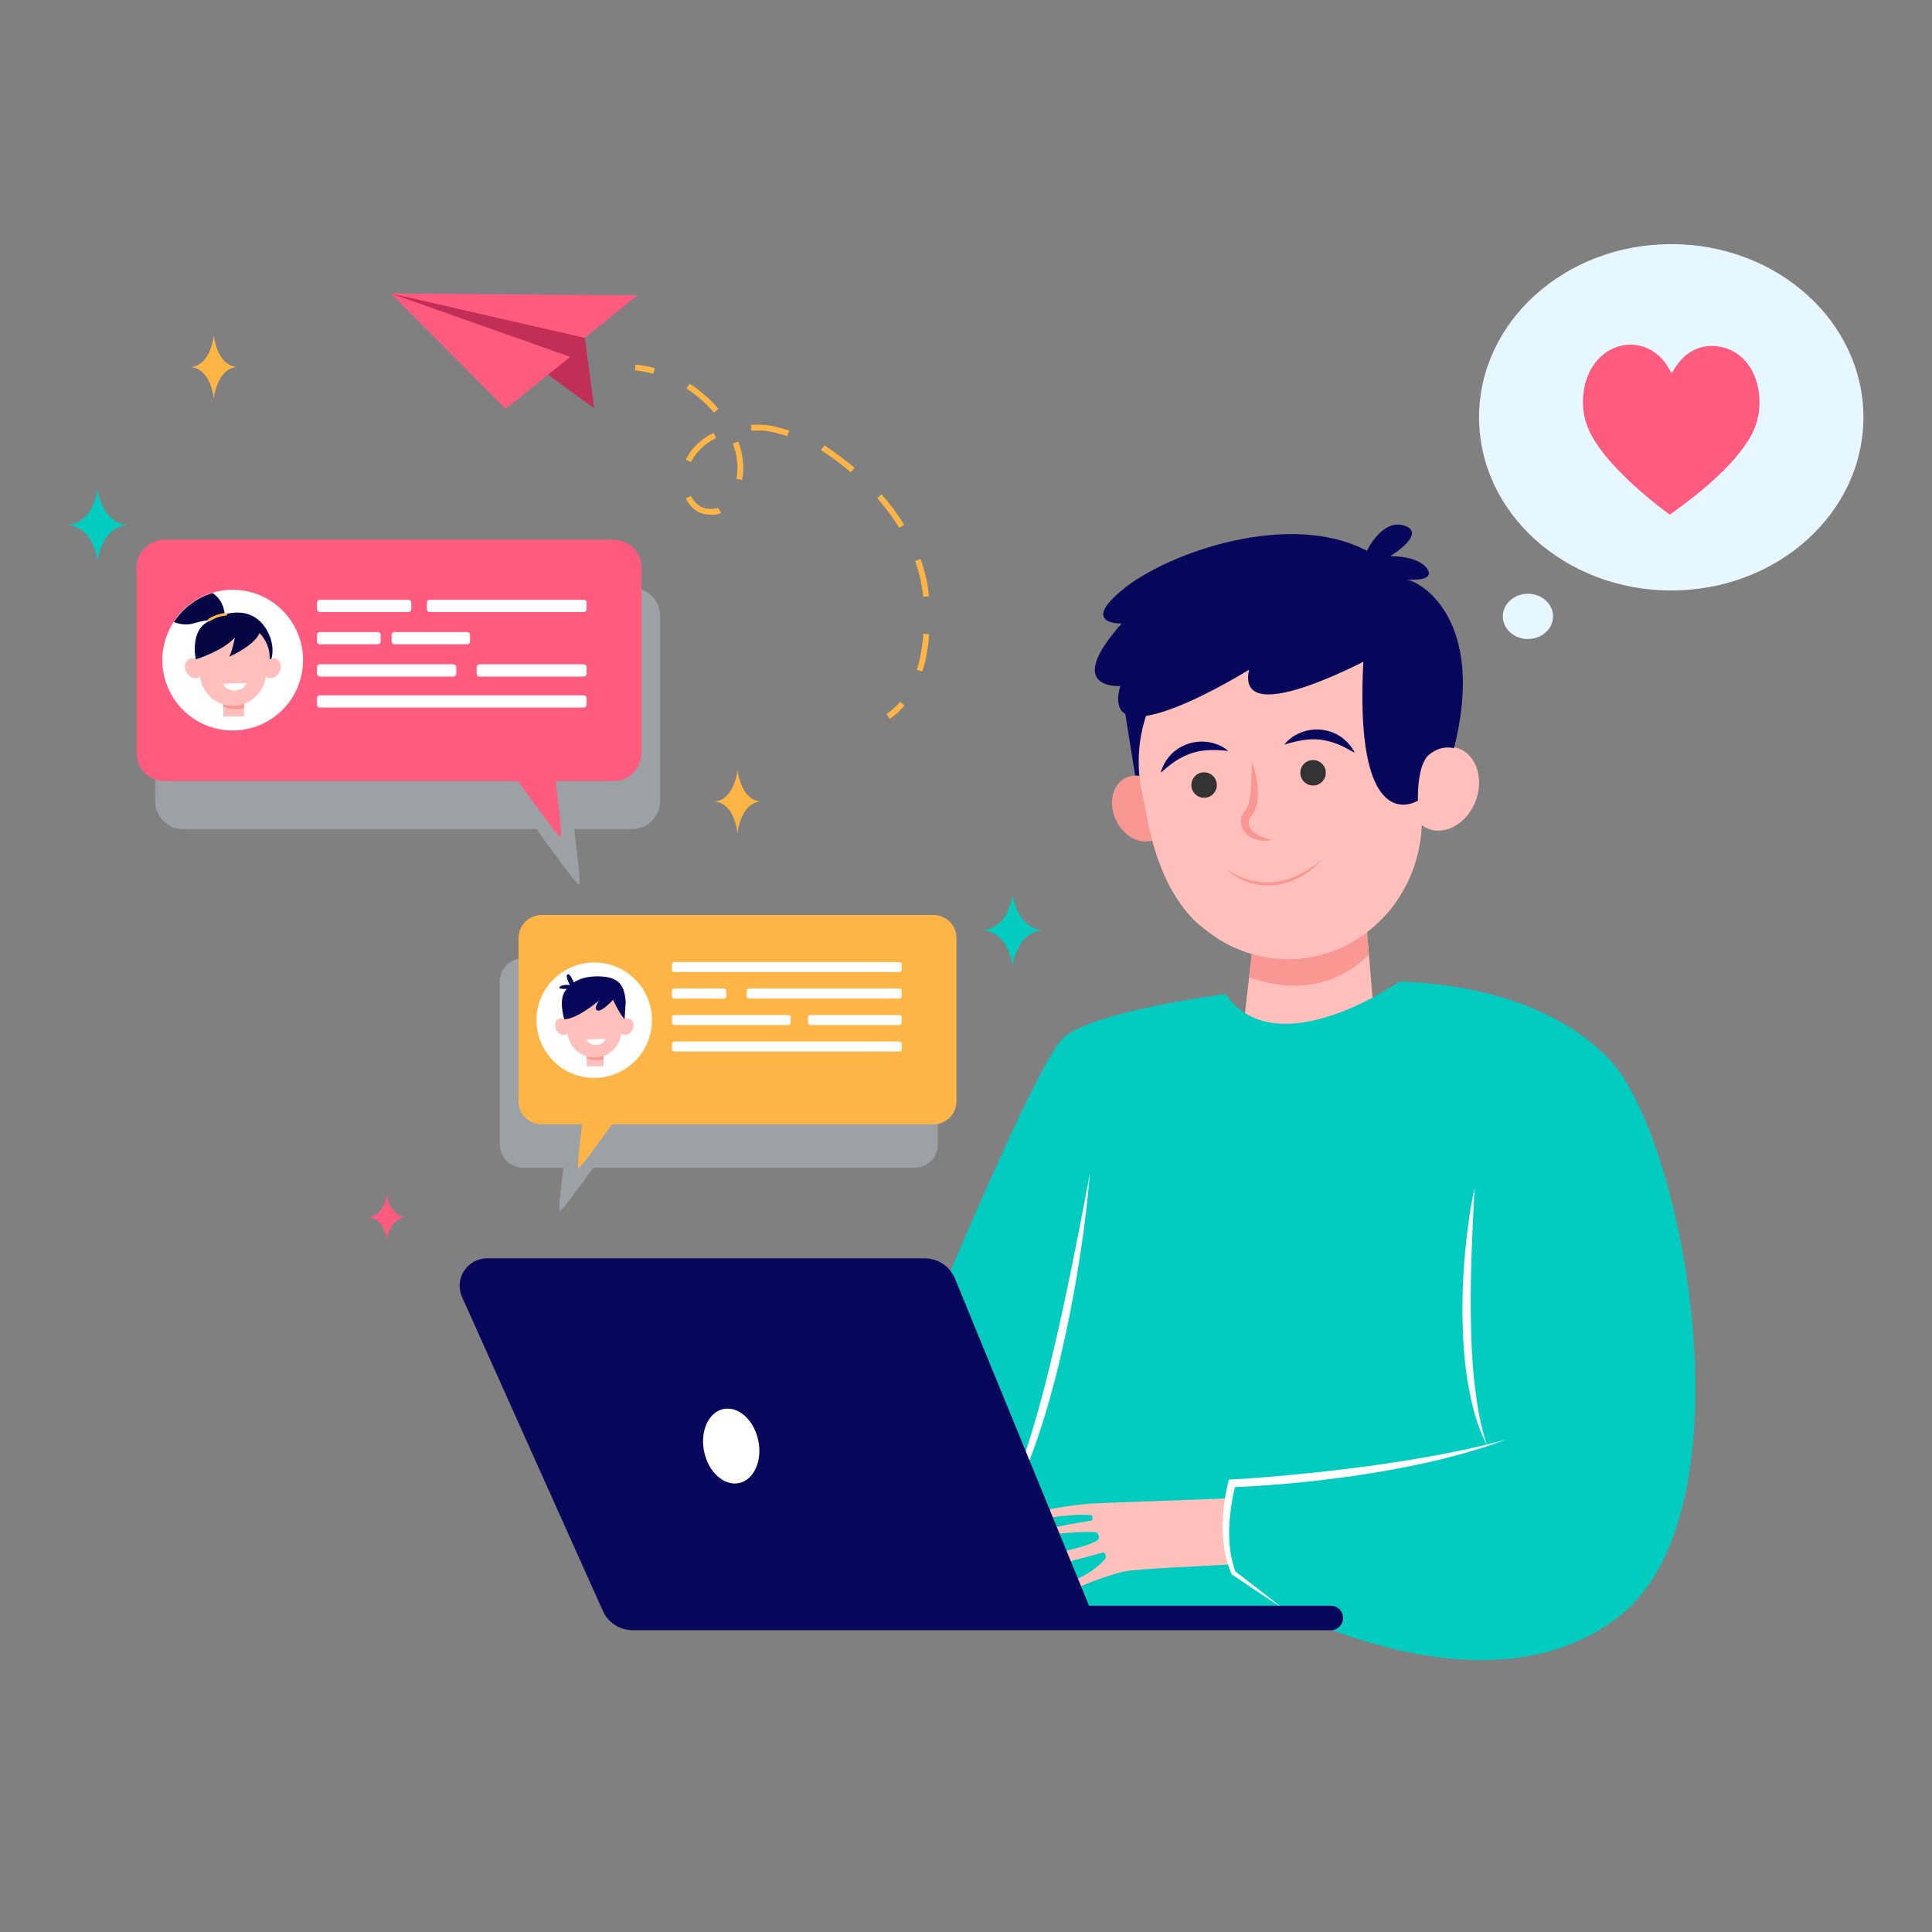 <?xml version="1.0" encoding="utf-8"?>
<!-- Generator: Adobe Illustrator 27.5.0, SVG Export Plug-In . SVG Version: 6.00 Build 0)  -->
<svg version="1.1" id="Layer_1" xmlns="http://www.w3.org/2000/svg" xmlns:xlink="http://www.w3.org/1999/xlink" x="0px" y="0px"
	 viewBox="0 0 2000 2000" style="enable-background:new 0 0 2000 2000;" xml:space="preserve">
<rect x="0" y="0" width="2000" height="2000" fill="#808080" stroke="none"/>
<rect style="fill:transparent;" width="2000" height="2000"/>
<g>
	<g>
		<path style="opacity:0.3;fill:#DAEEF7;" d="M946.904,992.149H541.231c-13.163,0-23.833,10.671-23.833,23.833v169.019
			c0,13.163,10.67,23.834,23.833,23.834h42.126c-2.445,18.606-5.645,45.296-3.89,45.296c1.869,0,22.313-28.078,34.673-45.296
			h332.763c13.163,0,23.833-10.671,23.833-23.834v-169.019C970.737,1002.82,960.067,992.149,946.904,992.149z"/>
		<g>
			<path style="fill:#FEB546;" d="M966.297,947.222H560.624c-13.163,0-23.833,10.67-23.833,23.833v169.018
				c0,13.163,10.67,23.834,23.833,23.834h42.126c-2.445,18.606-5.646,45.296-3.89,45.296c1.869,0,22.313-28.078,34.673-45.296
				h332.763c13.163,0,23.833-10.671,23.833-23.834V971.055C990.13,957.892,979.46,947.222,966.297,947.222z"/>
			
				<ellipse transform="matrix(0.707 -0.707 0.707 0.707 -566.594 744.449)" style="fill:#FFFFFF;" cx="615.333" cy="1056.164" rx="59.748" ry="59.748"/>
			<g>
				<rect x="607.244" y="1086.27" style="fill:#FFC0BB;" width="17.543" height="17.517"/>
				<path style="fill:#F99893;" d="M624.787,1096.771v-10.502h-17.543v8.935C611.021,1097.229,616.613,1098.396,624.787,1096.771z"
					/>
				<path style="fill:#FFC0BB;" d="M652.449,1054.918c-1.83-0.901-3.955-0.741-5.878,0.232
					c0.661-17.284-13.457-31.821-31.238-31.207c-17.781-0.614-31.898,13.923-31.238,31.207c-1.924-0.974-4.048-1.134-5.879-0.232
					c-3.512,1.729-4.603,6.685-2.438,11.067c2.166,4.383,6.768,6.534,10.28,4.805c0.488-0.24,0.924-0.548,1.316-0.902
					c2.012,14.289,13.951,25.001,27.959,24.802c14.008,0.199,25.947-10.513,27.96-24.802c0.392,0.354,0.828,0.662,1.315,0.902
					c3.512,1.729,8.114-0.422,10.28-4.805C657.053,1061.603,655.961,1056.647,652.449,1054.918z"/>
				<path style="fill:#07085B;" d="M593.97,1017.095c0,0,8.804-7.452,28.816-6.248c20.012,1.203,23.821,11.647,24.956,26.559
					l-1.171,17.745c0,0-5.195-5.342-11.962-20.155c0,0-11.205,12.574-16.085,11.084c-4.88-1.489,1.846-10.542,1.846-10.542
					s-22.829,19.643-36.275,19.613c0,0-7.115-22.988,2.872-31.422c0,0-7.523,0.359-7.921-1.121
					c-0.398-1.479,3.588-3.693,10.82-2.857c0,0-5.153-10.079-2.274-11.128C590.469,1007.574,593.97,1017.095,593.97,1017.095z"/>
				<path style="fill:#FFFFFF;" d="M626.812,1075.334c-0.771,3.465-4.737,6.188-9.599,6.337s-8.988-2.328-9.969-5.739
					L626.812,1075.334z"/>
			</g>
			<path style="fill:#FFFFFF;" d="M931.09,1006.31H697.997c-1.299,0-2.353-1.053-2.353-2.352v-5.677
				c0-1.299,1.054-2.353,2.353-2.353H931.09c1.299,0,2.353,1.054,2.353,2.353v5.677C933.443,1005.258,932.39,1006.31,931.09,1006.31
				z"/>
			<path style="fill:#FFFFFF;" d="M749.451,1033.707h-51.454c-1.299,0-2.353-1.053-2.353-2.353v-5.677
				c0-1.3,1.054-2.353,2.353-2.353h51.454c1.299,0,2.352,1.053,2.352,2.353v5.677
				C751.803,1032.654,750.75,1033.707,749.451,1033.707z"/>
			<path style="fill:#FFFFFF;" d="M931.09,1033.707h-155.74c-1.3,0-2.353-1.053-2.353-2.353v-5.677c0-1.3,1.053-2.353,2.353-2.353
				h155.74c1.299,0,2.353,1.053,2.353,2.353v5.677C933.443,1032.654,932.39,1033.707,931.09,1033.707z"/>
			<path style="fill:#FFFFFF;" d="M816.138,1061.104H697.997c-1.299,0-2.353-1.053-2.353-2.353v-5.677
				c0-1.299,1.054-2.353,2.353-2.353h118.142c1.299,0,2.353,1.054,2.353,2.353v5.677
				C818.491,1060.051,817.438,1061.104,816.138,1061.104z"/>
			<path style="fill:#FFFFFF;" d="M931.09,1061.104h-92.277c-1.299,0-2.353-1.053-2.353-2.353v-5.677
				c0-1.299,1.053-2.353,2.353-2.353h92.277c1.299,0,2.353,1.053,2.353,2.353v5.677
				C933.443,1060.051,932.39,1061.104,931.09,1061.104z"/>
			<path style="fill:#FFFFFF;" d="M931.09,1088.5H697.997c-1.299,0-2.353-1.053-2.353-2.353v-5.677c0-1.299,1.054-2.353,2.353-2.353
				H931.09c1.299,0,2.353,1.054,2.353,2.353v5.677C933.443,1087.447,932.39,1088.5,931.09,1088.5z"/>
		</g>
	</g>
	<path style="fill:#07085B;" d="M1163.984,733.175l14.779,92.701l31.228-123.594c0,0-43.766-21.239-45.696-13.516
		C1162.364,696.489,1163.984,733.175,1163.984,733.175z"/>
	<polygon style="fill:#FFC0BB;" points="1412.407,932.694 1425.923,1092.954 1284.505,1086.195 1300.81,944.279 	"/>
	<path style="fill:#F99893;" d="M1293.055,1011.771l7.755-67.492l111.597-11.585l4.682,55.5
		C1394.9,1010.3,1354.997,1033.221,1293.055,1011.771z"/>
	<g>
		<path style="fill:#F99893;" d="M1206.344,824.715c8.503,17.586,3.991,37.357-10.077,44.159
			c-14.069,6.803-32.367-1.939-40.87-19.525c-8.504-17.586-3.992-37.357,10.077-44.159
			C1179.543,798.387,1197.841,807.129,1206.344,824.715z"/>
		<path style="fill:#FFC0BB;" d="M1205.319,906.023c-10.117-22.675-16.044-47.055-19.497-68.427
			c-0.74-4.586-1.745-9.118-2.835-13.634c-4.4-18.236-5.571-37.791-2.516-58.172c9.831-65.574,62.584-117.854,128.267-126.933
			c88.487-12.231,166.436,53.283,171.94,140.056c9.101-5.841,19.62-7.723,29.211-4.148c18.403,6.859,26.371,31.067,17.798,54.071
			c-8.574,23.003-30.443,36.091-48.846,29.232c-2.556-0.953-4.887-2.269-7.023-3.841c-2.841,74.311-59.724,135.14-132.356,138.542
			c-35.521,1.663-68.567-10.718-94.223-32.406C1228.801,948.286,1213.286,924.785,1205.319,906.023z"/>
		<path style="fill:#F99893;" d="M1295.978,789.14c-0.29,8.659-0.356,17.108-0.804,25.386c-0.512,7.656-1.351,18.662-6.119,24.496
			c-0.709,1-4.45,5.046-4.541,11.193c-0.197,5.728,2.826,10.852,6.596,13.987c7.719,6.493,17.723,7.111,26.005,5.069
			c-8.45-1.492-16.549-4.397-21.262-9.915c-2.184-2.742-3.631-5.807-3.125-8.676c0.376-3.302,2.214-5.023,2.875-6.023
			c2.35-3.109,5.175-6.349,6.382-16.929c0.421-4.542,0.359-8.95-0.058-13.323C1301.088,805.702,1299.231,797.206,1295.978,789.14z"
			/>
		<path style="fill:#333333;" d="M1346.104,800.583c0.34,7.277,6.516,12.899,13.792,12.559s12.899-6.516,12.559-13.792
			c-0.341-7.276-6.516-12.899-13.793-12.559C1351.386,787.132,1345.764,793.307,1346.104,800.583z"/>
		<path style="fill:#333333;" d="M1233.304,813.302c0.341,7.277,6.516,12.9,13.792,12.558c7.277-0.341,12.899-6.516,12.559-13.793
			s-6.516-12.899-13.792-12.558C1238.585,799.851,1232.963,806.025,1233.304,813.302z"/>
		<path style="fill:#F99893;" d="M1368.228,889.889c-13.426,11.704-30.893,20.844-48.241,22.944
			c-18.759,2.369-35.326-3.352-51.295-13.187c14.866,12.49,32.086,18.819,51.718,16.621
			C1339.526,913.78,1357.397,902.765,1368.228,889.889z"/>
		<path style="fill:#07085B;" d="M1329.546,770.797c18.589-5.745,29.111-6.066,37.607-5.032
			c18.534,2.486,28.963,10.685,35.439,13.523c-7.798-14.371-19.787-22.033-34.273-23.842
			C1352.629,753.56,1337.284,760.651,1329.546,770.797z"/>
		<path style="fill:#07085B;" d="M1271.44,777.339c-9.529-8.421-25.946-12.439-41.017-7.529
			c-13.817,4.572-24.117,14.391-28.991,30.044c5.816-4.053,14.426-14.103,32.139-20.149
			C1241.681,777.05,1252.053,775.31,1271.44,777.339z"/>
	</g>
	<path style="fill:#02CCC0;" d="M1268.707,1029.044c0,0-133.086,16.9-166.886,44.362S905.36,1504.353,905.36,1504.353
		l135.199,158.437l287.297,2.112c0,0,215.474,116.187,350.673,6.337c135.198-109.849,65.486-492.208-12.675-574.595
		c-78.162-82.387-217.587-80.274-217.587-80.274S1321.52,1105.094,1268.707,1029.044z"/>
	<path style="fill:#FFFFFF;" d="M1526.43,1229.73c-4.76,21.986-7.673,44.313-9.746,66.704c-1.148,11.193-1.643,22.436-2.287,33.674
		c-0.338,11.254-0.6,22.512-0.444,33.785c0.44,22.523,1.674,45.124,5.548,67.427c3.779,22.218,9.278,44.508,19.605,64.582
		c-6.947-21.414-10.392-43.424-12.887-65.495c-2.451-22.088-3.299-44.365-3.584-66.631c-0.461-22.274,0.084-44.591,0.79-66.922
		C1524.216,1274.521,1525.237,1252.171,1526.43,1229.73z"/>
	<path style="fill:#FFFFFF;" d="M1128.227,1214.942c-6.081,32.728-12.519,65.328-19.063,97.88
		c-6.685,32.521-13.597,64.977-21.469,97.178c-7.781,32.215-16.43,64.216-26.891,95.592c-5.239,15.686-11.093,31.157-17.95,46.178
		c-6.765,15.053-14.781,29.623-25.532,42.363c12.227-11.417,21.222-25.887,29.345-40.465c7.875-14.783,14.669-30.131,20.52-45.787
		c5.98-15.615,11.108-31.527,15.969-47.497c4.688-16.021,8.977-32.148,12.979-48.337c3.816-16.233,7.478-32.497,10.763-48.833
		c3.171-16.359,6.29-32.724,8.911-49.173C1121.246,1281.184,1125.473,1248.126,1128.227,1214.942z"/>
	<path style="fill:#FFC0BB;" d="M1061.35,1571.475c0.846-6.688,51.617-14.155,70.282-15.121
		c14.139-0.731,107.871-3.862,139.753-5.303l-2.343,8.199l0.483,36.203l5.235,23.993c-27.971,1.769-96.349,4.446-110.587,7.263
		c-19.021,3.761-52.012,18.102-52.012,18.102s-13.721-3.119,3.716-10.643c13.997-6.039,23.825-15.404,27.982-20.05
		c2.394-2.676-0.201-7.442-1.94-6.986c-47.473,12.441-52.355,14.498-52.355,14.498s-55.796-0.313-0.316-12.853
		c33.257-7.517,45.173-11.885,48.136-15.617c1.261-1.589-0.993-6.995-3.017-7.12c-28.813-1.777-80.525,8.435-66.359,1.735
		c11.55-5.462,47.928-11.449,62.077-13.703c0.868-0.139,2.271-5.41-1.591-5.731
		C1101.05,1566.054,1060.564,1577.687,1061.35,1571.475z"/>
	<path style="fill:#FFFFFF;" d="M1523.968,1498.915c-11.648,2.775-23.467,4.805-35.166,7.269
		c-23.552,4.294-47.175,8.035-70.867,11.36c-23.722,3.113-47.476,5.98-71.292,8.277c-23.724,2.354-47.852,4.374-71.333,5.686
		l-3.161,0.177l-0.692,2.736c-2.017,7.963-3.332,15.732-4.335,23.693c-0.996,7.929-1.41,15.927-1.399,23.929
		c0.066,8.007,0.757,16.023,2.074,23.95c1.46,7.917,3.801,15.675,6.954,23.104l0.273,0.644l0.512,0.343l26.093,17.503
		c8.693,5.842,17.419,11.636,26.229,17.315c-8.179-6.556-16.439-12.995-24.734-19.389l-24.268-18.736
		c-2.515-7.017-4.303-14.274-5.285-21.689c-0.923-7.606-1.346-15.283-1.117-22.978c0.254-7.692,1.015-15.369,2.092-23
		c0.974-6.615,2.264-13.3,3.896-19.69c11.264-0.369,22.054-1.103,33.106-1.907c11.997-0.886,23.988-1.836,35.95-3.097
		c23.928-2.472,47.807-5.456,71.567-9.253c23.755-3.832,47.388-8.47,70.804-14.001c11.663-2.981,23.343-5.854,34.824-9.477
		c11.574-3.253,22.915-7.307,34.217-11.327C1547.226,1493.198,1535.706,1496.464,1523.968,1498.915z"/>
	<path style="fill:#07085B;" d="M504.284,1302.61h452.774c13.89,0,26.402,8.396,31.667,21.248l138.641,338.402h250.329
		c7,0,12.675,5.675,12.675,12.675l0,0c0,7-5.675,12.675-12.675,12.675H654.982c-13.348,0-25.452-7.837-30.914-20.016
		l-145.736-324.898C469.889,1323.877,483.658,1302.61,504.284,1302.61z"/>
	<path style="fill:#07085B;" d="M1161.149,645.469c0,0-44.368,1.431,2.193-36.087c46.561-37.517,171.564-81.512,251.692-39.199
		c0,0,16.021-34.066,39.185-25.932c23.162,8.134-15.062,31.568-15.062,31.568s29.578-0.954,38.604,13.557
		c6.673,10.727-11.439,11.196-21.342,10.713c16.839,2.864,81.388,43.631,48.992,173.79c-11.517-2.531-77.136-97.684-77.136-97.684
		s-150.063,83.369-135.223,17.077c0,0-155.468,97.021-133.41,16.878C1159.645,710.149,1099.526,714.554,1161.149,645.469z"/>
	<path style="fill:#07085B;" d="M1505.541,774.662c0,0-12.43-4.367-25.793,6.238c-13.363,10.604-11.885,47.872-11.885,47.872
		s-63.791,41.134-57.065-132.927c7.155-185.178,53.213,14.852,53.213,14.852L1505.541,774.662z"/>
	<g>
		<path style="opacity:0.3;fill:#DAEEF7;" d="M654.228,608.46h-464.63c-16.049,0-29.06,13.011-29.06,29.059v191.742
			c0,16.049,13.011,29.06,29.06,29.06h365.802c14.805,20.659,41.647,57.653,44.016,57.653c2.219,0-2.052-34.942-5.063-57.653h59.874
			c16.049,0,29.06-13.01,29.06-29.06V637.519C683.288,621.471,670.278,608.46,654.228,608.46z"/>
		<path style="fill:#FF5B7E;" d="M635.045,558.723H170.415c-16.049,0-29.059,13.011-29.059,29.06v191.742
			c0,16.049,13.01,29.06,29.059,29.06h365.802c14.804,20.659,41.646,57.654,44.016,57.654c2.219,0-2.052-34.943-5.063-57.654h59.874
			c16.05,0,29.06-13.01,29.06-29.06V587.783C664.105,571.734,651.095,558.723,635.045,558.723z"/>
		
			<ellipse transform="matrix(0.922 -0.386 0.386 0.922 -245.268 146.095)" style="fill:#FFFFFF;" cx="241.077" cy="683.654" rx="72.85" ry="72.85"/>
		<path style="fill:#040744;" d="M203.156,685.568c0,0-7.224-29.643,9.985-40.745c17.21-11.102,35.585-13.642,48.142-7.246
			c17.406,8.866,24.558,32.825,18.989,46.076L234.07,672.05L203.156,685.568z"/>
		<g>
			<rect x="231.214" y="720.362" style="fill:#FFC0BB;" width="21.391" height="21.357"/>
			<path style="fill:#F99893;" d="M252.604,733.166v-12.804h-21.391v10.893C235.819,733.725,242.638,735.148,252.604,733.166z"/>
			<path style="fill:#FFC0BB;" d="M286.332,682.134c-2.232-1.099-4.822-0.903-7.167,0.284c0.805-21.074-16.408-38.799-38.088-38.05
				c-21.68-0.75-38.894,16.976-38.088,38.05c-2.345-1.187-4.936-1.383-7.167-0.284c-4.282,2.109-5.613,8.151-2.973,13.495
				c2.641,5.344,8.252,7.967,12.534,5.858c0.595-0.293,1.126-0.668,1.605-1.1c2.454,17.422,17.01,30.483,34.09,30.24
				c17.08,0.243,31.637-12.818,34.09-30.24c0.478,0.432,1.009,0.807,1.604,1.1c4.282,2.109,9.894-0.514,12.534-5.858
				C291.945,690.285,290.614,684.244,286.332,682.134z"/>
			<path style="fill:#FFFFFF;" d="M255.073,707.028c-0.94,4.224-5.776,7.544-11.704,7.726c-5.928,0.181-10.958-2.838-12.155-6.997
				L255.073,707.028z"/>
		</g>
		<path style="fill:#040744;" d="M202.988,682.418c0,0,27.995-8.483,40.248-22.642c0,0-3.468,17.06-6.055,19.783
			c0.817,0.544,27.96-12.653,31.648-24.832c3.688-12.178-27.753-16.555-27.753-16.555s-10.774,4.585-11.319,4.857
			c-0.544,0.272-10.65,1.451-11.809,4.029c-1.508,3.355-8.642,3.651-8.642,3.651l-4.504,9.373l-3.152,9.86L202.988,682.418z"/>
		<path style="fill:#040744;" d="M180.055,643.854c6.185,2.489,13.326,3.64,20.73,1.365c16.336-5.02,22.808-3.072,24.981-1.84
			c1.306,0.742,2.861,1.033,4.286,0.558c1.612-0.538,3.107-1.995,2.643-5.676c0,0,0.646-15.523-12.66-24.366
			C203.436,618.894,189.335,629.655,180.055,643.854z"/>
		<g>
			<g>
				<path style="fill:#FEB546;" d="M215.206,642.833l-0.004-0.005c-0.483-0.637-0.331-1.552,0.337-1.991
					c2.729-1.794,9.749-5.833,18.178-6.263c0.79-0.041,1.454,0.595,1.454,1.387l0,0c0,0.737-0.579,1.341-1.315,1.379
					c-7.704,0.401-14.309,4.201-16.797,5.82C216.452,643.555,215.644,643.41,215.206,642.833z"/>
			</g>
		</g>
		<path style="fill:#FFFFFF;" d="M422.858,633.552h-91.856c-1.585,0-2.869-1.285-2.869-2.869v-6.921
			c0-1.584,1.285-2.869,2.869-2.869h91.856c1.585,0,2.869,1.284,2.869,2.869v6.921C425.727,632.267,424.442,633.552,422.858,633.552
			z"/>
		<path style="fill:#FFFFFF;" d="M391.187,666.956h-60.185c-1.585,0-2.869-1.284-2.869-2.869v-6.922
			c0-1.584,1.285-2.869,2.869-2.869h60.185c1.584,0,2.869,1.285,2.869,2.869v6.922C394.056,665.671,392.771,666.956,391.187,666.956
			z"/>
		<path style="fill:#FFFFFF;" d="M483.679,666.956h-75.387c-1.585,0-2.869-1.284-2.869-2.869v-6.922
			c0-1.584,1.285-2.869,2.869-2.869h75.386c1.585,0,2.869,1.285,2.869,2.869v6.922C486.547,665.671,485.263,666.956,483.679,666.956
			z"/>
		<path style="fill:#FFFFFF;" d="M604.405,633.552H444.768c-1.585,0-2.869-1.285-2.869-2.869v-6.921
			c0-1.584,1.284-2.869,2.869-2.869h159.637c1.584,0,2.869,1.284,2.869,2.869v6.921
			C607.273,632.267,605.989,633.552,604.405,633.552z"/>
		<path style="fill:#FFFFFF;" d="M604.405,732.432H331.002c-1.585,0-2.869-1.285-2.869-2.869v-6.921
			c0-1.584,1.285-2.869,2.869-2.869h273.403c1.584,0,2.869,1.285,2.869,2.869v6.921
			C607.273,731.148,605.989,732.432,604.405,732.432z"/>
		<path style="fill:#FFFFFF;" d="M469.468,700.36H331.002c-1.585,0-2.869-1.285-2.869-2.869v-6.921c0-1.584,1.285-2.869,2.869-2.869
			h138.466c1.584,0,2.869,1.284,2.869,2.869v6.921C472.337,699.075,471.053,700.36,469.468,700.36z"/>
		<path style="fill:#FFFFFF;" d="M604.405,700.36H496.3c-1.584,0-2.869-1.285-2.869-2.869v-6.921c0-1.584,1.285-2.869,2.869-2.869
			h108.105c1.584,0,2.869,1.284,2.869,2.869v6.921C607.273,699.075,605.989,700.36,604.405,700.36z"/>
	</g>
	
		<ellipse transform="matrix(0.979 -0.206 0.206 0.979 -292.382 188.412)" style="fill:#FFFFFF;" cx="757.067" cy="1495.903" rx="28.612" ry="39.136"/>
	<g>
		<path style="fill:#C12F56;" d="M605.475,349.741l9.685,72.984l-51.841-37.859l-158.672-81.06l122.731,11.236
			c0,0,62.523,15.189,65.907,18.252C596.67,336.357,605.475,349.741,605.475,349.741z"/>
		<polygon style="fill:#FF5B7E;" points="659.822,305.668 404.647,303.805 605.475,349.741 		"/>
		<polygon style="fill:#FF5B7E;" points="523.446,423.165 590.308,369.458 404.647,303.805 		"/>
	</g>
	<g>
		<g>
			<path style="fill:#FEB546;" d="M921.069,744.202l-3.367-4.978c5.157-3.488,9.882-7.765,14.044-12.711l4.598,3.868
				C931.826,735.752,926.687,740.402,921.069,744.202z"/>
		</g>
		<g>
			<path style="fill:#FEB546;" d="M954.834,695.226l-5.734-1.8c3.481-11.085,5.782-23.671,6.837-37.408l5.991,0.46
				C960.838,670.669,958.452,683.706,954.834,695.226z M961.727,617.202l-5.979,0.606c-0.166-1.649-0.358-3.295-0.577-4.939
				c-0.743-5.593-1.813-11.242-3.182-16.794c-1.262-5.116-2.807-10.269-4.594-15.315l5.666-2.005
				c1.852,5.231,3.455,10.575,4.763,15.882c1.421,5.763,2.534,11.63,3.305,17.439C961.35,613.737,961.551,615.462,961.727,617.202z
				 M930.904,546.434c-6.424-10.494-14.087-20.819-22.779-30.69l4.509-3.971c8.921,10.129,16.792,20.735,23.396,31.523
				L930.904,546.434z M743.153,532.218c-4.093,1.009-14.515,1.239-21.206-2.75c-5.003-2.981-9.168-7.665-12.043-13.543l5.398-2.641
				c2.396,4.897,5.667,8.606,9.721,11.023c4.825,2.876,13.43,2.881,16.691,2.076c0.436-0.107,0.604-0.189,0.604-0.19
				c0.253-0.162,0.556-0.359,0.856-0.559l3.336,4.998c-0.344,0.229-0.689,0.455-1.039,0.675
				C744.881,531.68,744.121,531.979,743.153,532.218z M880.74,488.924c-9.563-8.14-19.917-15.868-30.773-22.971l3.29-5.029
				c11.066,7.241,21.623,15.122,31.378,23.423L880.74,488.924z M768.16,496.865l-5.882-1.233c0.776-3.702,1.174-7.478,1.184-11.223
				c0.014-5.275-0.663-10.723-2.012-16.191c-0.732-2.968-1.675-5.995-2.803-8.997l5.625-2.114c1.211,3.222,2.225,6.476,3.013,9.672
				c1.466,5.944,2.201,11.88,2.187,17.646C769.46,488.578,769.019,492.763,768.16,496.865z M715.333,478.373l-5.421-2.592
				c5.445-11.387,15.676-21.363,28.074-27.368l0.827-0.395l2.556,5.439l-0.763,0.363
				C729.413,459.244,720.201,468.193,715.333,478.373z M815.027,451.427c-10.896-3.328-19.547-5.35-23.736-5.55
				c-4.805-0.229-9.198-0.278-13.43-0.15l-0.183-6.006c4.391-0.133,8.938-0.082,13.899,0.154c6.389,0.304,18.534,3.768,25.206,5.806
				L815.027,451.427z M739.167,427.104c-8.195-9.597-17.781-17.938-28.494-24.789l3.239-5.063
				c11.211,7.171,21.246,15.902,29.824,25.951L739.167,427.104z"/>
		</g>
		<g>
			<path style="fill:#FEB546;" d="M676.204,386.922c-6.321-1.738-12.703-2.942-18.973-3.578l0.607-5.979
				c6.601,0.669,13.317,1.936,19.959,3.763L676.204,386.922z"/>
		</g>
	</g>
	<g>
		<path style="fill:#FF5B7E;" d="M400.501,1236.618c0,0-2.212,21.807-19.42,23.315c17.208,1.509,19.42,23.315,19.42,23.315
			s2.212-21.807,19.42-23.315C402.712,1258.425,400.501,1236.618,400.501,1236.618z"/>
		<path style="fill:#02CCC0;" d="M1048.297,925.773c0,0-3.521,34.722-30.921,37.125c27.399,2.402,30.921,37.124,30.921,37.124
			s3.522-34.722,30.923-37.124C1051.819,960.496,1048.297,925.773,1048.297,925.773z"/>
		<path style="fill:#02CCC0;" d="M101.033,506.363c0,0-3.522,34.722-30.922,37.124c27.4,2.402,30.922,37.124,30.922,37.124
			s3.521-34.722,30.922-37.124C104.555,541.085,101.033,506.363,101.033,506.363z"/>
		<path style="fill:#FEB546;" d="M763.512,796.807c0,0-2.686,30.764-23.582,32.892c20.896,2.129,23.582,32.892,23.582,32.892
			s2.686-30.764,23.582-32.892C766.198,827.57,763.512,796.807,763.512,796.807z"/>
		<path style="fill:#FEB546;" d="M221.365,347.052c0,0-2.686,30.764-23.582,32.892c20.896,2.128,23.582,32.892,23.582,32.892
			s2.686-30.764,23.582-32.892C224.05,377.816,221.365,347.052,221.365,347.052z"/>
	</g>
	<ellipse style="fill:#E6F7FF;" cx="1730.067" cy="431.986" rx="198.933" ry="179.281"/>
	<path style="fill:#E6F7FF;" d="M1607.701,638.083c0,12.938-11.638,23.427-25.994,23.427c-14.357,0-25.995-10.488-25.995-23.427
		c0-12.938,11.638-23.427,25.995-23.427C1596.063,614.656,1607.701,625.144,1607.701,638.083z"/>
	<path style="fill:#FF5B7E;" d="M1820.121,402.31c-4.213-23.322-20.277-42.268-44.73-44.036
		c-30.676-2.217-42.739,25.481-44.938,28.04c-1.413-1.669-7.766-18.106-25.035-25.737c-28.26-12.483-62.512,6.87-66.374,48.102
		c-2.002,21.367,4.271,37.6,16.41,54.629c17.429,24.448,47.8,50.834,71.96,68.673c0.898,0.664,1.508,0.661,2.378,0.003
		c12.977-9.804,57.044-40.112,79.615-75.353C1820.106,439.924,1823.64,421.797,1820.121,402.31z"/>
</g>
</svg>
